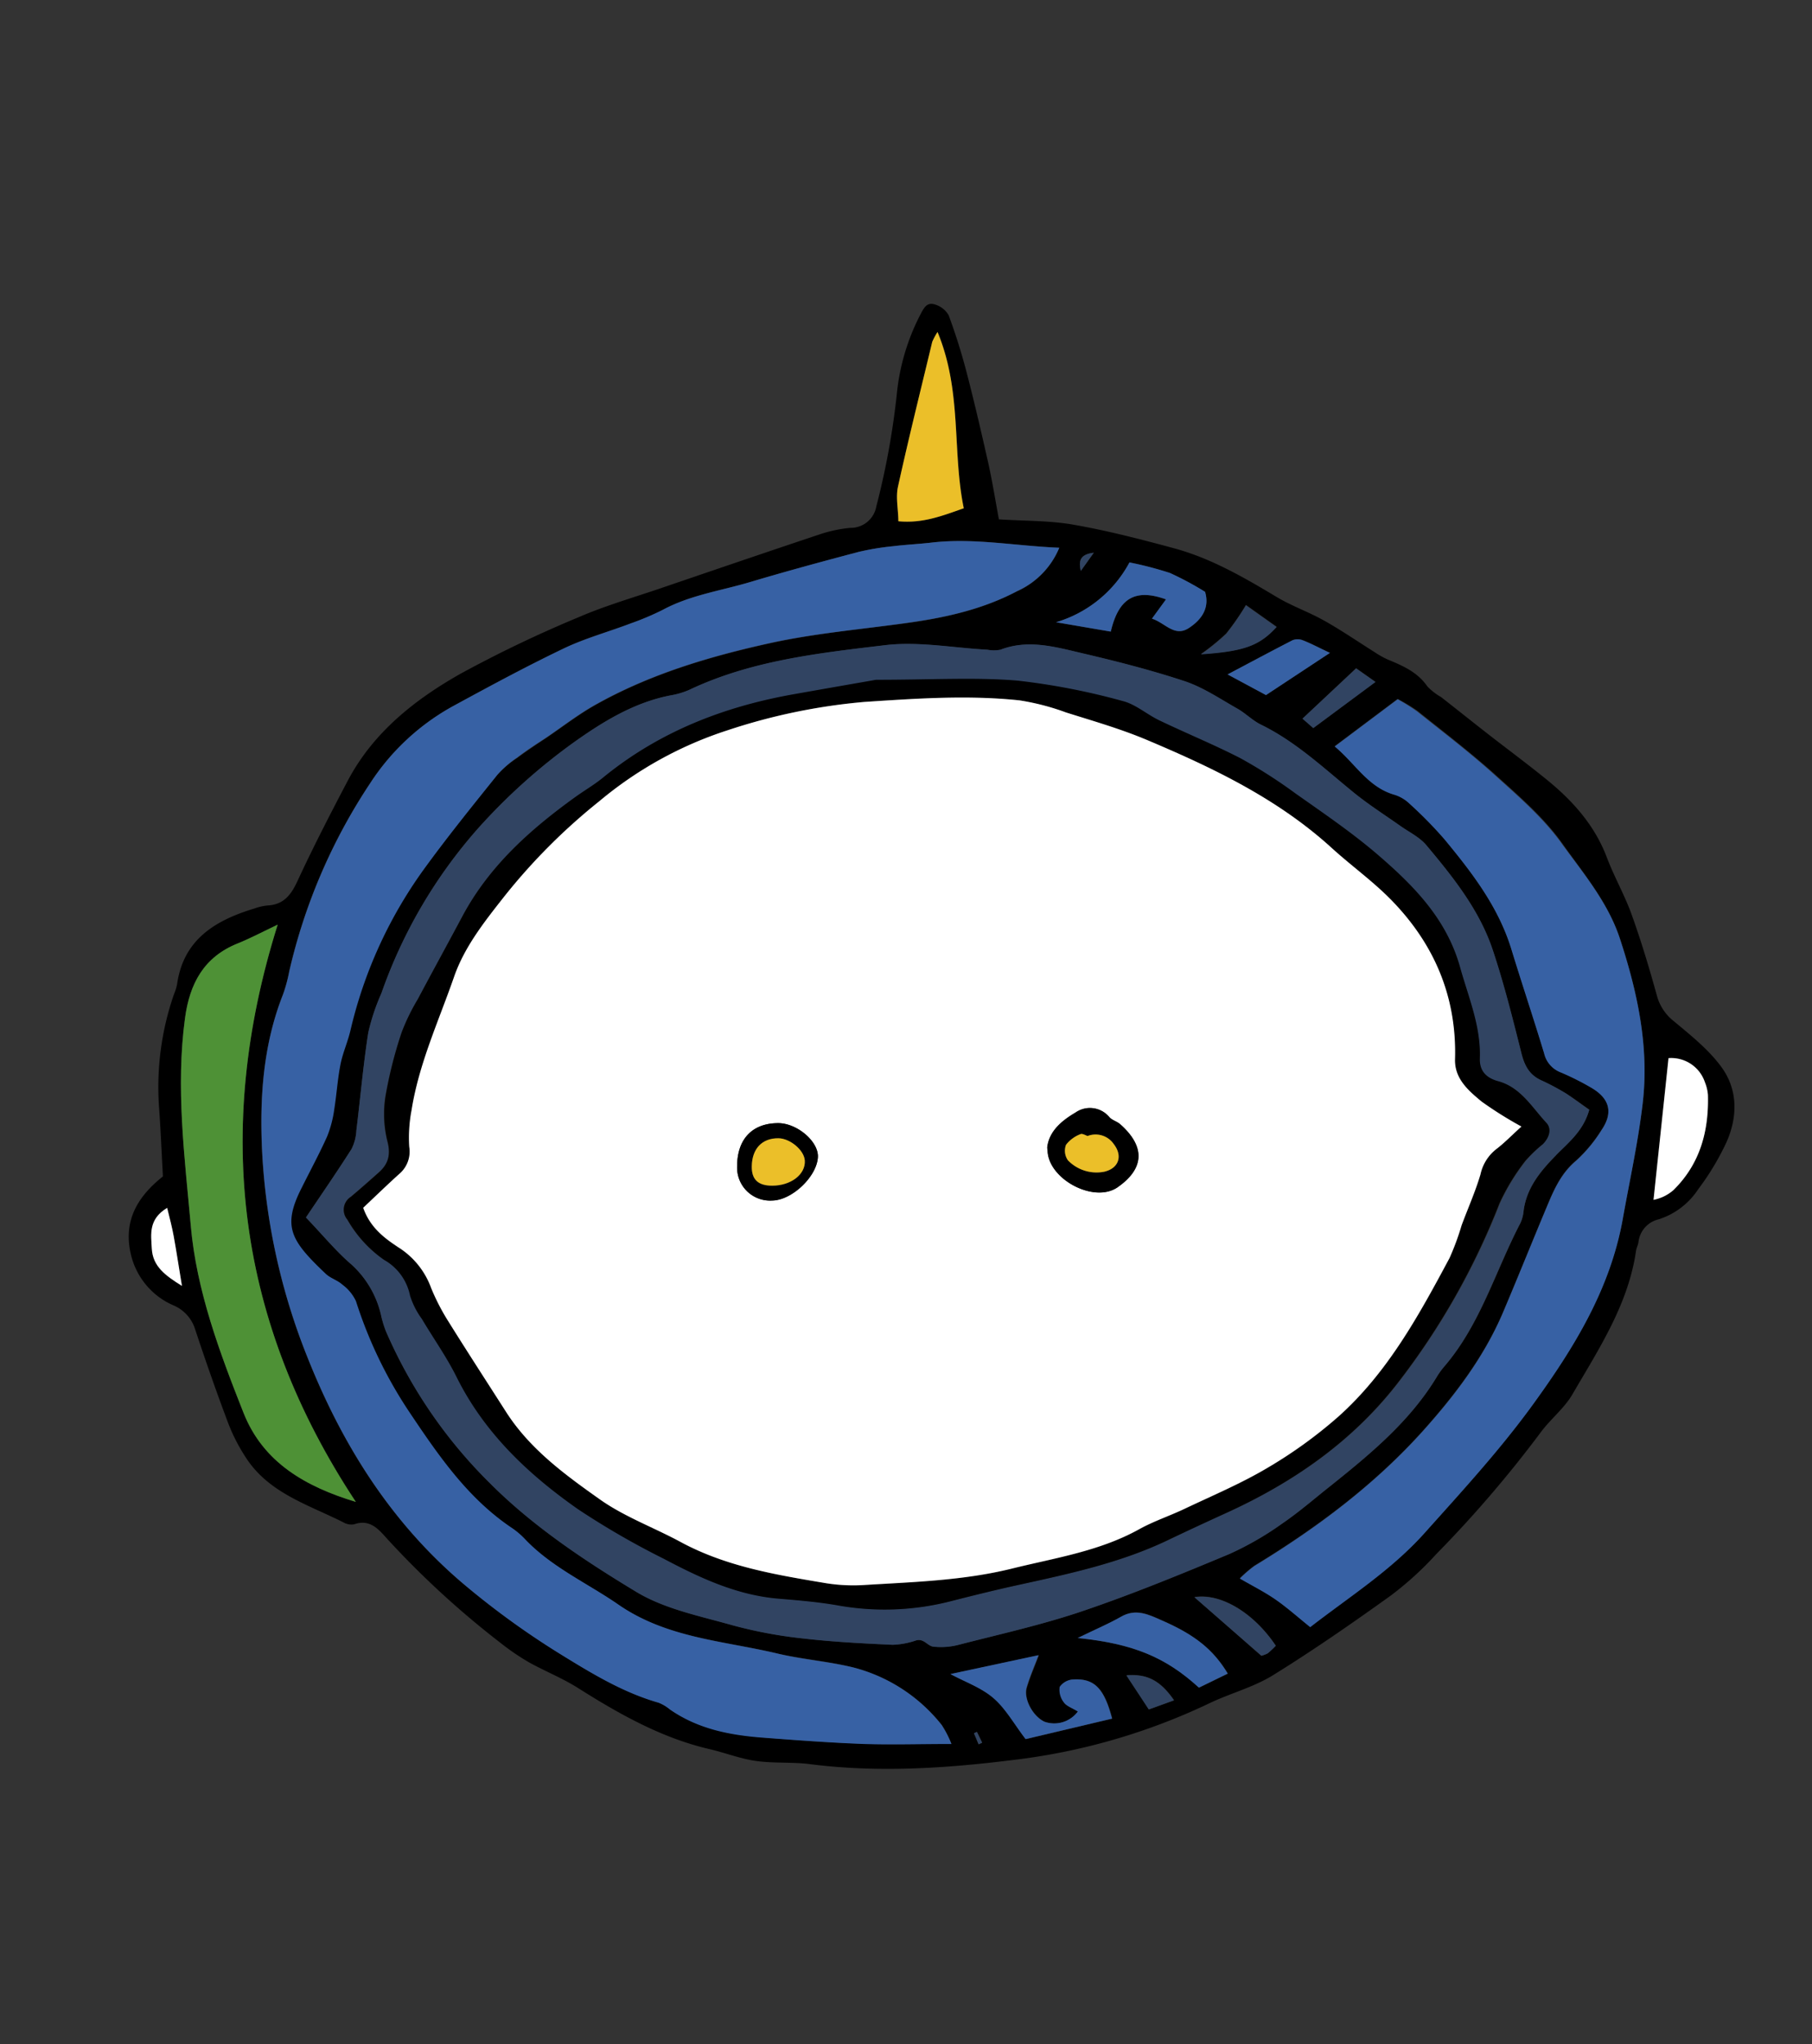 <svg id="圖層_1" data-name="圖層 1" xmlns="http://www.w3.org/2000/svg" viewBox="0 0 287.81 324.7"><rect x="0" y="0" width="287.81" height="324.7" fill="#333333" stroke="none"/><defs><style>.cls-1{fill:#fff;}.cls-2{fill:#3761a4;}.cls-3{fill:#314462;}.cls-4{fill:#ebbf29;}.cls-5{fill:#4e9136;}</style></defs><title>chks</title><g id="_群組_" data-name="&lt;群組&gt;"><path d="M273.43,169.49c2.63,3.6,2.58,7.92.79,11.94a41.27,41.27,0,0,1-4.48,7.45,11.77,11.77,0,0,1-6.27,4.78,4.2,4.2,0,0,0-3.23,3.67c-.08.45-.31.88-.38,1.34-1.24,8.53-5.9,15.56-10.09,22.77-1.32,2.27-3.55,4-5.11,6.14a188.63,188.63,0,0,1-16.53,19.26,52.13,52.13,0,0,1-7.19,6.56c-6.13,4.4-12.34,8.71-18.75,12.68-3.12,1.93-6.84,2.88-10.18,4.49a99.46,99.46,0,0,1-31.34,9c-10.57,1.31-21.25,2-31.94.64-2.87-.38-5.82-.11-8.68-.52-2.48-.35-4.88-1.3-7.33-1.87-7.7-1.79-14.43-5.62-21-9.77-2.44-1.53-5.15-2.61-7.66-4a37.84,37.84,0,0,1-4.59-3.13,142.64,142.64,0,0,1-17.92-16.45c-1.39-1.54-2.75-3.26-5.32-2.36a2.51,2.51,0,0,1-1.68-.31C49,239,42.73,237.17,39.08,231.55A28.88,28.88,0,0,1,36.23,226c-1.88-5-3.63-10-5.31-15.09a6.07,6.07,0,0,0-3.47-3.62,11.73,11.73,0,0,1-6.57-7.69c-1.43-5.43.79-9.41,5-12.75-.21-3.7-.36-7.51-.64-11.31a45,45,0,0,1,2.35-17.5,10,10,0,0,0,.53-1.66c1-7.2,6.12-10.22,12.34-12.1a8.7,8.7,0,0,1,2-.46c2.55-.12,3.75-1.63,4.77-3.84,2.48-5.36,5.19-10.62,7.94-15.85,4-7.67,10.57-12.92,17.89-17.07a196.23,196.23,0,0,1,18.78-9c4.35-1.89,9-3.21,13.46-4.75,8.33-2.84,16.66-5.69,25-8.47a21.6,21.6,0,0,1,4.75-1,4.12,4.12,0,0,0,4.14-3.4,123.33,123.33,0,0,0,3.25-17.8,34.78,34.78,0,0,1,3.72-12.62c.53-1,1-2.06,2.26-1.68a3.72,3.72,0,0,1,2.26,1.73,95.4,95.4,0,0,1,2.89,9.22c1.22,4.71,2.32,9.45,3.39,14.2.63,2.83,1.09,5.69,1.7,9,4.15.27,8.1.18,11.92.86,5.35.94,10.64,2.31,15.89,3.73,5.87,1.59,11.1,4.62,16.29,7.73,2.41,1.45,5.13,2.39,7.59,3.78,2.73,1.53,5.31,3.31,8,5a13.8,13.8,0,0,0,2.09,1.17c2.41,1,4.72,2,6.28,4.27a9.79,9.79,0,0,0,2.19,1.7c2.44,1.91,4.87,3.85,7.31,5.76,3.2,2.49,6.46,4.9,9.6,7.46,4.08,3.34,7.51,7.2,9.42,12.28,1.19,3.14,2.9,6.09,4,9.25,1.52,4.23,2.8,8.56,4,12.89a7.7,7.7,0,0,0,2.69,3.88C268.62,164.5,271.42,166.73,273.43,169.49ZM265.77,189c4.25-4.16,5.67-9.39,5.5-15.16a6.81,6.81,0,0,0-.49-2,5.63,5.63,0,0,0-5.77-3.8c-.79,7.48-1.58,14.91-2.38,22.51a8.23,8.23,0,0,0,1.38-.43A6.94,6.94,0,0,0,265.77,189Zm-4.84-13.91c1-8.92-.84-17.54-3.62-26-1.88-5.75-5.77-10.34-9.15-15.12-2.91-4.1-6.87-7.51-10.65-10.93-4-3.58-8.23-6.82-12.4-10.16A29.87,29.87,0,0,0,222,111l-10,7.5c3.29,2.75,5.29,6.48,9.51,7.68a6,6,0,0,1,2.38,1.42,65.26,65.26,0,0,1,5.57,5.68c4.36,5.28,8.53,10.7,10.59,17.4,1.7,5.53,3.54,11,5.21,16.56a4.25,4.25,0,0,0,2.57,3,41.7,41.7,0,0,1,5,2.51c2.87,1.69,3.42,4,1.53,6.72a22.9,22.9,0,0,1-4,4.82c-2.27,1.88-3.42,4.35-4.49,6.91-2.38,5.67-4.66,11.38-7.05,17-3,7.14-7.66,13.26-12.78,19-7.73,8.61-16.93,15.46-26.79,21.46a20.16,20.16,0,0,0-2.32,2c2.12,1.23,4,2.16,5.65,3.32s3.44,2.72,5.53,4.4c6.17-4.79,12.77-8.92,18.16-14.94,6-6.66,12-13.2,17.23-20.44,6.51-9,12.26-18.28,14.25-29.43C258.85,187.47,260.21,181.34,260.93,175.13Zm-13.74,8.33c2-2,4.32-3.85,5.24-7.18-1.23-.86-2.4-1.75-3.65-2.52a37.74,37.74,0,0,0-4-2.13c-1.88-.86-2.63-2.33-3.13-4.28-1.38-5.5-2.76-11-4.55-16.4-2.13-6.37-6.3-11.58-10.55-16.65-1.08-1.29-2.76-2.08-4.17-3.09-2.53-1.81-5.18-3.49-7.58-5.45-4.66-3.81-9.05-7.94-14.54-10.62-1.34-.66-2.43-1.8-3.74-2.54-2.71-1.53-5.35-3.35-8.26-4.32-5.37-1.79-10.89-3.19-16.41-4.48-4.24-1-8.54-2.25-12.95-.55a5.35,5.35,0,0,1-2.06,0c-5.44-.29-11-1.35-16.28-.72-10.57,1.26-21.26,2.44-31.1,7.1a12.62,12.62,0,0,1-3,.88c-5.74,1.12-10.64,4.12-15.25,7.4A94.08,94.08,0,0,0,76,131.5a78.67,78.67,0,0,0-15.4,26.25A33.54,33.54,0,0,0,58.5,164c-.8,5.15-1.25,10.36-1.89,15.54a7.28,7.28,0,0,1-.77,2.95c-2.35,3.69-4.83,7.28-7.24,10.87,2.74,2.86,4.79,5.38,7.22,7.46a15.54,15.54,0,0,1,4.76,8.28,17,17,0,0,0,.72,2.32,76.71,76.71,0,0,0,16.38,24c6.87,6.93,15.07,12.35,23.35,17.38,4.53,2.75,10.12,3.85,15.33,5.33a71.82,71.82,0,0,0,11.25,2.1c4.71.55,9.45.79,14.19,1a12.92,12.92,0,0,0,3.73-.7c1.24-.32,1.83,1,2.78,1a11.09,11.09,0,0,0,3.81-.26c6.62-1.71,13.33-3.19,19.8-5.38,7.9-2.68,15.65-5.86,23.36-9.08a49.06,49.06,0,0,0,8.39-4.84c2.68-1.82,5.16-4,7.7-6,6.36-5.09,12.63-10.28,16.91-17.39a12.38,12.38,0,0,1,1.24-1.68c5.69-6.67,8.06-15.1,12-22.69a6.2,6.2,0,0,0,.5-2C242.52,188.59,244.72,186,247.19,183.46Zm-28.72-75.13-3.07-2.16-8.51,8,1.71,1.5Zm-7.23-4.6c-1.86-.89-3.06-1.54-4.31-2a2.21,2.21,0,0,0-1.62,0c-3.35,1.7-6.65,3.49-10.32,5.43l6.1,3.28Zm-9.83,158.84a14.34,14.34,0,0,0,1.23-1.16c-3.49-5.22-8.76-8.38-12.92-7.71L200.35,263A4.51,4.51,0,0,0,201.41,262.57Zm1.35-163-4.86-3.45a41.49,41.49,0,0,1-3.15,4.54,35.21,35.21,0,0,1-4,3.25C197.57,103.45,200,102.58,202.76,99.59ZM190.46,268.05l4.58-2.23c-2.32-3.83-5.28-6.17-10.43-8.44-2.13-.94-4.15-2-6.54-.59-2,1.13-4.1,2-6.86,3.37C180.07,261.1,185.23,263.27,190.46,268.05ZM188.83,99.76c2-1.33,3.34-3.2,2.58-5.75a49.11,49.11,0,0,0-5.59-3,56.38,56.38,0,0,0-6.42-1.68,19.53,19.53,0,0,1-11.66,9.5l8.69,1.49c1.24-5.28,3.85-6.9,8.77-5.12L183,98.27C185.07,98.93,186.54,101.26,188.83,99.76ZM182.5,271.51l4-1.45c-2.2-3.18-4.3-4.21-7.52-4ZM171.67,90.68l2.06-2.89C171.49,88.06,171.32,89.13,171.67,90.68Zm5,182.29c-1.27-4.84-2.83-6.41-6.16-6.22a2.8,2.8,0,0,0-2.13,1.19,3.25,3.25,0,0,0,.66,2.46c.42.6,1.29.87,2.22,1.45a4.68,4.68,0,0,1-5.31,1.62c-1.88-.88-3.37-3.58-2.83-5.42s1.24-3.37,1.9-5.15l-14,3c2.35,1.27,4.91,2.17,6.83,3.82s3.27,4.1,5.11,6.51Zm-15-179.1A13,13,0,0,0,168.25,87c-7.05-.31-13.56-1.6-20.2-.83-2.07.24-4.16.33-6.24.59a41.11,41.11,0,0,0-5.48.91c-5.72,1.51-11.43,3.06-17.1,4.75-4.66,1.38-9.54,2.07-13.91,4.41A42.85,42.85,0,0,1,100.22,99c-3.56,1.34-7.27,2.34-10.69,4-5.86,2.79-11.58,5.88-17.29,9a36.85,36.85,0,0,0-13.44,12.37,90.53,90.53,0,0,0-12.87,29.91,24.05,24.05,0,0,1-1,3.69c-3.15,8-3.7,16.39-3.32,24.7a101.79,101.79,0,0,0,7.32,33.17c5.57,13.94,13.38,26.24,24.9,35.92A129.5,129.5,0,0,0,89.35,262.9c4.81,3,9.72,5.92,15.25,7.5a6.54,6.54,0,0,1,1.78,1.06c4.45,3.1,9.57,4.06,14.81,4.49s10.66.84,16,1c4.47.17,9,0,13.92,0a16.48,16.48,0,0,0-1.54-3,26.3,26.3,0,0,0-14.08-9.12c-4-1-8.25-1.32-12.3-2.27-8.49-2-17.34-2.43-25-7.69-5-3.46-10.72-6-15-10.55a12.53,12.53,0,0,0-2.14-1.77c-6.9-4.67-11.5-11.35-16-18.11a69.77,69.77,0,0,1-8.61-17.81A6.89,6.89,0,0,0,54.28,204c-.77-.69-1.88-1-2.62-1.7-5.59-5.3-7-7.51-3.8-13.76,1.37-2.68,2.81-5.33,4-8.07A18,18,0,0,0,53,176.22c.4-2.39.55-4.82,1-7.2.36-1.81,1.14-3.54,1.57-5.34a71.22,71.22,0,0,1,11.59-25.5C70.93,133,75,128,79,123.06a16.31,16.31,0,0,1,3.18-2.69c1.49-1.1,3-2.11,4.58-3.15,2.59-1.76,5.08-3.69,7.79-5.22,8.67-4.89,18.16-7.72,27.79-9.83,7-1.54,14.21-2.2,21.35-3.15C149.89,98.18,156,96.85,161.63,93.87ZM156,276.79l-.83-1.71-.47.21.74,1.76ZM153.09,80.72c-1.87-9.07-.24-18.53-4.17-28a11.05,11.05,0,0,0-.84,1.59c-1.84,7.65-3.75,15.29-5.44,23-.38,1.71,0,3.6.06,5.49C146.59,83.15,149.66,81.92,153.09,80.72ZM38.68,224.4c3.14,7.94,9.91,11.74,17.84,14.15-18.79-28.46-22.73-58.86-12.42-91.66-2.46,1.16-4.38,2.17-6.38,3-5.38,2.15-7.6,6.37-8.34,11.85-1.5,11.06,0,22,.92,33C31.22,205,34.88,214.8,38.68,224.4Zm-9.79-20.16c-.49-3-.87-5.49-1.32-7.95-.24-1.34-.61-2.65-1-4.44-3,1.81-2.55,4.23-2.44,6.45C24.25,201.14,26.25,202.58,28.89,204.24Z"/><path class="cls-1" d="M271.28,173.89c.16,5.77-1.25,11-5.5,15.16a6.94,6.94,0,0,1-1.76,1.1,8.23,8.23,0,0,1-1.38.43c.8-7.6,1.59-15,2.38-22.51a5.63,5.63,0,0,1,5.77,3.8A6.81,6.81,0,0,1,271.28,173.89Z"/><path class="cls-2" d="M257.31,149.13c2.77,8.46,4.65,17.08,3.62,26-.72,6.21-2.08,12.34-3.18,18.51-2,11.15-7.74,20.45-14.25,29.43-5.25,7.24-11.28,13.78-17.23,20.44-5.39,6-12,10.15-18.16,14.94-2.09-1.69-3.73-3.16-5.53-4.4s-3.53-2.09-5.65-3.32a20.16,20.16,0,0,1,2.32-2c9.86-6,19.06-12.86,26.79-21.46,5.12-5.7,9.76-11.81,12.78-19,2.4-5.66,4.68-11.37,7.05-17,1.07-2.56,2.22-5,4.49-6.91a22.9,22.9,0,0,0,4-4.82c1.89-2.77,1.35-5-1.53-6.72a41.7,41.7,0,0,0-5-2.51,4.25,4.25,0,0,1-2.57-3c-1.68-5.54-3.51-11-5.21-16.56-2.06-6.71-6.23-12.12-10.59-17.4a65.26,65.26,0,0,0-5.57-5.68,6,6,0,0,0-2.38-1.42c-4.22-1.2-6.22-4.94-9.51-7.68l10-7.5a29.87,29.87,0,0,1,3.07,1.92c4.18,3.34,8.45,6.58,12.4,10.16,3.78,3.41,7.74,6.83,10.65,10.93C251.55,138.79,255.43,143.39,257.31,149.13Z"/><path class="cls-3" d="M252.43,176.27c-.92,3.33-3.24,5.15-5.24,7.18-2.47,2.5-4.67,5.13-5.18,8.78a6.2,6.2,0,0,1-.5,2c-4,7.59-6.33,16-12,22.69a12.38,12.38,0,0,0-1.24,1.68c-4.28,7.12-10.55,12.3-16.91,17.39-2.54,2-5,4.16-7.7,6a49.06,49.06,0,0,1-8.39,4.84c-7.71,3.22-15.45,6.4-23.36,9.08-6.46,2.19-13.17,3.67-19.8,5.38a11.09,11.09,0,0,1-3.81.26c-.95-.09-1.54-1.37-2.78-1a12.92,12.92,0,0,1-3.73.7c-4.74-.22-9.48-.46-14.19-1a71.82,71.82,0,0,1-11.25-2.1c-5.21-1.48-10.8-2.58-15.33-5.33-8.28-5-16.47-10.45-23.35-17.38a76.71,76.71,0,0,1-16.38-24,17,17,0,0,1-.72-2.32,15.54,15.54,0,0,0-4.76-8.28c-2.43-2.08-4.48-4.6-7.22-7.46,2.41-3.59,4.9-7.18,7.24-10.87a7.28,7.28,0,0,0,.77-2.95c.64-5.18,1.09-10.39,1.89-15.54a33.54,33.54,0,0,1,2.08-6.25A78.67,78.67,0,0,1,76,131.5a94.08,94.08,0,0,1,15.22-13.65c4.61-3.27,9.51-6.28,15.25-7.4a12.62,12.62,0,0,0,3-.88c9.84-4.67,20.53-5.84,31.1-7.1,5.32-.64,10.85.43,16.28.72a5.35,5.35,0,0,0,2.06,0c4.41-1.7,8.71-.44,12.95.55,5.52,1.29,11,2.69,16.41,4.48,2.91,1,5.56,2.79,8.26,4.32,1.31.74,2.4,1.88,3.74,2.54,5.49,2.68,9.88,6.82,14.54,10.62,2.41,2,5,3.64,7.58,5.45,1.41,1,3.09,1.8,4.17,3.09,4.25,5.07,8.43,10.28,10.55,16.65,1.79,5.37,3.17,10.9,4.55,16.4.49,1.95,1.25,3.42,3.13,4.28a37.74,37.74,0,0,1,4,2.13C250,174.52,251.2,175.42,252.43,176.27Zm-7.38,5.46c1-1,1.47-2.42.51-3.45-2.25-2.44-4-5.54-7.54-6.46-2-.52-3.05-1.63-3-3.67.18-5.09-1.8-9.67-3.13-14.43-2.17-7.82-7.54-13.19-13.38-18.15-4-3.43-8.46-6.43-12.79-9.49a79.91,79.91,0,0,0-8.76-5.6c-4.19-2.2-8.59-4-12.86-6-2-1-3.76-2.56-5.83-3.07a107.87,107.87,0,0,0-16.71-3.24c-6.67-.55-13.43-.13-22.44-.13-2.91.51-8,1.4-13.16,2.31-11,2-21.17,5.93-30,13.06-1.44,1.17-3,2.13-4.55,3.21-7.23,5.17-13.76,11-18,19-2.35,4.39-4.75,8.76-7.08,13.16A33,33,0,0,0,63.79,164a68.91,68.91,0,0,0-2.59,10.11,18.06,18.06,0,0,0,.31,7.18c.57,2.15.18,3.58-1.36,4.92s-2.94,2.61-4.45,3.88a2.43,2.43,0,0,0-.55,3.63A19.67,19.67,0,0,0,61,200.1a8.43,8.43,0,0,1,4.23,5.66,12.68,12.68,0,0,0,1.88,3.7c1.83,3.09,3.93,6,5.52,9.24,4.41,8.91,11.37,15.48,19.31,21a127.16,127.16,0,0,0,13.55,7.83c5.75,3,11.64,5.8,18.28,6.36,3.12.26,6.26.52,9.35,1.06a42.17,42.17,0,0,0,18-.66c3.49-.89,7-1.76,10.5-2.53,8.17-1.79,16.35-3.52,24-7.18,3.13-1.5,6.3-3,9.45-4.4,10.49-4.81,19.81-11.28,26.93-20.43a114.44,114.44,0,0,0,16.27-28.67,34.08,34.08,0,0,1,4.12-6.75A22.23,22.23,0,0,1,245.05,181.74Z"/><path d="M245.56,178.28c1,1,.5,2.44-.51,3.45a22.23,22.23,0,0,0-2.76,2.63,34.08,34.08,0,0,0-4.12,6.75,114.44,114.44,0,0,1-16.27,28.67c-7.12,9.15-16.43,15.62-26.93,20.43-3.16,1.45-6.32,2.9-9.45,4.4-7.61,3.65-15.79,5.38-24,7.18-3.51.77-7,1.64-10.5,2.53a42.17,42.17,0,0,1-18,.66c-3.09-.54-6.23-.8-9.35-1.06-6.65-.55-12.53-3.32-18.28-6.36a127.16,127.16,0,0,1-13.55-7.83c-7.94-5.56-14.9-12.13-19.31-21-1.59-3.21-3.69-6.15-5.52-9.24a12.68,12.68,0,0,1-1.88-3.7A8.43,8.43,0,0,0,61,200.1a19.67,19.67,0,0,1-5.81-6.38,2.43,2.43,0,0,1,.55-3.63c1.5-1.26,3-2.58,4.45-3.88s1.92-2.77,1.36-4.92a18.06,18.06,0,0,1-.31-7.18A68.91,68.91,0,0,1,63.79,164a33,33,0,0,1,2.57-5.29c2.34-4.4,4.74-8.77,7.08-13.16,4.27-8,10.8-13.82,18-19,1.51-1.08,3.11-2,4.55-3.21,8.78-7.12,18.94-11.09,30-13.06,5.12-.91,10.25-1.8,13.16-2.31,9,0,15.77-.42,22.44.13a107.87,107.87,0,0,1,16.71,3.24c2.07.51,3.84,2.12,5.83,3.07,4.27,2.05,8.67,3.85,12.86,6a79.91,79.91,0,0,1,8.76,5.6c4.33,3.06,8.75,6.06,12.79,9.49,5.84,5,11.21,10.33,13.38,18.15,1.33,4.77,3.31,9.35,3.13,14.43-.07,2,1,3.15,3,3.67C241.53,172.74,243.31,175.85,245.56,178.28Zm-7.95,4.25c1.34-1,2.52-2.22,4-3.59a61.92,61.92,0,0,1-6.29-3.95c-2.13-1.73-4.35-3.65-4.26-6.76.29-10-3.34-18.38-10.22-25.38-2.91-3-6.33-5.41-9.4-8.2-8.56-7.8-18.82-12.7-29.33-17.13-4.15-1.75-8.53-3-12.83-4.36a38.31,38.31,0,0,0-7.39-1.92c-8.21-.87-16.45-.29-24.65.25A94.82,94.82,0,0,0,115.54,116a60.75,60.75,0,0,0-20.28,11.28,95.09,95.09,0,0,0-15,15c-3.17,4-6.41,8.08-8.09,12.91-2.43,7-5.58,13.78-6.75,21.17a23.32,23.32,0,0,0-.37,5.83,4.64,4.64,0,0,1-1.63,4.31c-1.89,1.71-3.72,3.49-5.73,5.38,1.18,3.32,3.63,5,6,6.55a12.79,12.79,0,0,1,4.8,6.21A34.51,34.51,0,0,0,71,209.51c3.06,4.92,6.22,9.77,9.34,14.66,3.77,5.91,9.34,10,14.89,13.94,3.92,2.78,8.6,4.48,12.87,6.8,7.25,3.93,15.23,5.23,23.19,6.57a27.61,27.61,0,0,0,6.26.26c7.76-.47,15.55-.7,23.15-2.58,6.85-1.69,13.89-2.74,20.2-6.23,2.33-1.29,4.89-2.15,7.3-3.29,4.4-2.09,8.93-4,13.1-6.47a72.83,72.83,0,0,0,11.24-8.11c7.85-7,12.83-16.11,17.71-25.23a40.94,40.94,0,0,0,1.92-5.2c1-2.7,2.17-5.35,3-8.1A6.94,6.94,0,0,1,237.61,182.53Z"/><path class="cls-1" d="M241.66,178.93c-1.53,1.38-2.7,2.6-4,3.59a6.94,6.94,0,0,0-2.51,4c-.81,2.75-2,5.4-3,8.1a40.94,40.94,0,0,1-1.92,5.2c-4.88,9.12-9.86,18.24-17.71,25.23a72.83,72.83,0,0,1-11.24,8.11c-4.18,2.48-8.7,4.38-13.1,6.47-2.41,1.15-5,2-7.3,3.29-6.32,3.49-13.36,4.53-20.2,6.23-7.6,1.87-15.39,2.11-23.15,2.58a27.61,27.61,0,0,1-6.26-.26c-8-1.34-15.94-2.64-23.19-6.57-4.27-2.31-8.94-4-12.87-6.8-5.55-3.93-11.12-8-14.89-13.94-3.12-4.88-6.28-9.74-9.34-14.66a34.51,34.51,0,0,1-2.49-4.91,12.79,12.79,0,0,0-4.8-6.21c-2.38-1.55-4.83-3.23-6-6.55,2-1.89,3.84-3.67,5.73-5.38A4.64,4.64,0,0,0,65,182.15a23.32,23.32,0,0,1,.37-5.83c1.17-7.39,4.32-14.18,6.75-21.17,1.68-4.84,4.92-8.88,8.09-12.91a95.09,95.09,0,0,1,15-15A60.75,60.75,0,0,1,115.54,116a94.82,94.82,0,0,1,21.75-4.51c8.2-.54,16.44-1.12,24.65-.25a38.31,38.31,0,0,1,7.39,1.92c4.31,1.36,8.68,2.61,12.83,4.36,10.5,4.43,20.76,9.33,29.33,17.13,3.07,2.8,6.49,5.25,9.4,8.2,6.88,7,10.51,15.41,10.22,25.38-.09,3.11,2.13,5,4.26,6.76A61.92,61.92,0,0,0,241.66,178.93Zm-64.14,9.62c4.37-3.05,4.29-6.55.4-10-.51-.45-1.29-.64-1.72-1.13a4,4,0,0,0-5.37-.73c-2.16,1.27-4.19,2.93-4.5,5.53,0,.37.06.48.06.6C166.6,187.34,173.81,191.15,177.52,188.56Zm-47.61-4.79c.11-2.46-3.32-5.38-6.31-5.37-4.13,0-6.53,2.55-6.52,6.92a5.24,5.24,0,0,0,5.56,5.38C125.79,190.66,129.77,186.86,129.91,183.77Z"/><path class="cls-3" d="M215.4,106.17l3.07,2.16-9.88,7.32-1.71-1.5Z"/><path class="cls-2" d="M206.93,101.7c1.26.49,2.45,1.14,4.31,2l-10.16,6.7-6.1-3.28c3.67-1.94,7-3.72,10.32-5.43A2.21,2.21,0,0,1,206.93,101.7Z"/><path class="cls-3" d="M202.64,261.41a14.34,14.34,0,0,1-1.23,1.16,4.51,4.51,0,0,1-1.06.4l-10.63-9.27C193.89,253,199.15,256.18,202.64,261.41Z"/><path class="cls-3" d="M197.9,96.15l4.86,3.45c-2.75,3-5.19,3.86-12,4.34a35.21,35.21,0,0,0,4-3.25A41.49,41.49,0,0,0,197.9,96.15Z"/><path class="cls-2" d="M195,265.82l-4.58,2.23c-5.22-4.78-10.39-7-19.25-7.88,2.76-1.35,4.88-2.24,6.86-3.37,2.38-1.37,4.41-.35,6.54.59C189.76,259.65,192.72,262,195,265.82Z"/><path class="cls-2" d="M191.41,94c.76,2.55-.53,4.42-2.58,5.75-2.29,1.49-3.76-.83-5.87-1.49l2.24-3.06c-4.93-1.78-7.53-.16-8.77,5.12l-8.69-1.49a19.53,19.53,0,0,0,11.66-9.5A56.38,56.38,0,0,1,185.82,91,49.11,49.11,0,0,1,191.41,94Z"/><path class="cls-3" d="M186.46,270.06l-4,1.45-3.56-5.4C182.16,265.84,184.26,266.88,186.46,270.06Z"/><path d="M177.93,178.57c3.89,3.43,4,6.93-.4,10-3.71,2.59-10.92-1.21-11.13-5.72,0-.12,0-.23-.06-.6.31-2.6,2.34-4.26,4.5-5.53a4,4,0,0,1,5.37.73C176.64,177.94,177.41,178.12,177.93,178.57Zm-2.55,7.54c2.36-.54,3-2.53,1.53-4.4a3.5,3.5,0,0,0-4.15-1.27c-.3-.09-.85-.44-1.14-.29a5.24,5.24,0,0,0-2.29,1.69,2.63,2.63,0,0,0,.31,2.47A6.32,6.32,0,0,0,175.38,186.11Z"/><path class="cls-4" d="M176.9,181.71c1.45,1.87.83,3.86-1.53,4.4a6.32,6.32,0,0,1-5.74-1.81,2.63,2.63,0,0,1-.31-2.47,5.24,5.24,0,0,1,2.29-1.69c.29-.15.84.2,1.14.29A3.5,3.5,0,0,1,176.9,181.71Z"/><path class="cls-3" d="M173.73,87.79l-2.06,2.89C171.32,89.13,171.49,88.06,173.73,87.79Z"/><path class="cls-2" d="M170.47,266.75c3.33-.18,4.89,1.38,6.16,6.22l-13.74,3.25c-1.84-2.41-3.16-4.83-5.11-6.51s-4.49-2.55-6.83-3.82l14-3c-.67,1.78-1.4,3.43-1.9,5.15s.95,4.54,2.83,5.42a4.68,4.68,0,0,0,5.31-1.62c-.93-.58-1.81-.85-2.22-1.45a3.25,3.25,0,0,1-.66-2.46A2.8,2.8,0,0,1,170.47,266.75Z"/><path class="cls-2" d="M168.25,87a13,13,0,0,1-6.62,6.85c-5.64,3-11.74,4.3-18,5.14-7.13,1-14.34,1.61-21.35,3.15-9.63,2.12-19.11,4.94-27.79,9.83-2.72,1.53-5.2,3.47-7.79,5.22-1.53,1-3.09,2-4.58,3.15A16.31,16.31,0,0,0,79,123.06c-4,5-8,9.94-11.75,15.12a71.22,71.22,0,0,0-11.59,25.5c-.42,1.8-1.21,3.53-1.57,5.34-.47,2.37-.62,4.81-1,7.2a18,18,0,0,1-1.13,4.29c-1.23,2.74-2.67,5.39-4,8.07-3.2,6.25-1.78,8.46,3.8,13.76.74.7,1.85,1,2.62,1.7a6.89,6.89,0,0,1,2.16,2.62,69.77,69.77,0,0,0,8.61,17.81c4.53,6.75,9.13,13.44,16,18.11a12.53,12.53,0,0,1,2.14,1.77c4.28,4.57,10,7.08,15,10.55,7.65,5.26,16.5,5.7,25,7.69,4.06,1,8.26,1.28,12.3,2.27A26.3,26.3,0,0,1,149.58,274a16.48,16.48,0,0,1,1.54,3c-5,0-9.45.14-13.92,0-5.34-.2-10.68-.6-16-1s-10.36-1.39-14.81-4.49a6.54,6.54,0,0,0-1.78-1.06c-5.54-1.58-10.45-4.55-15.25-7.5a129.5,129.5,0,0,1-15.51-11.18c-11.52-9.68-19.33-22-24.9-35.92a101.79,101.79,0,0,1-7.32-33.17c-.39-8.31.17-16.74,3.32-24.7a24.05,24.05,0,0,0,1-3.69,90.53,90.53,0,0,1,12.87-29.91A36.85,36.85,0,0,1,72.25,112c5.71-3.1,11.43-6.19,17.29-9,3.42-1.63,7.13-2.63,10.69-4a42.85,42.85,0,0,0,5.11-2.17c4.37-2.34,9.25-3,13.91-4.41,5.67-1.69,11.38-3.24,17.1-4.75a41.11,41.11,0,0,1,5.48-.91c2.07-.25,4.16-.35,6.24-.59C154.69,85.42,161.2,86.71,168.25,87Z"/><path class="cls-3" d="M155.17,275.08l.83,1.71-.56.26-.74-1.76Z"/><path class="cls-4" d="M148.91,52.73c3.93,9.46,2.3,18.92,4.17,28-3.43,1.2-6.5,2.43-10.39,2.06,0-1.89-.44-3.78-.06-5.49,1.69-7.68,3.6-15.32,5.44-23A11.05,11.05,0,0,1,148.91,52.73Z"/><path d="M123.6,178.39c3,0,6.42,2.91,6.31,5.37-.14,3.1-4.13,6.89-7.27,6.92a5.24,5.24,0,0,1-5.56-5.38C117.07,180.94,119.47,178.4,123.6,178.39Zm-.95,9.94c3,0,5.33-1.84,5.18-4-.12-1.64-2.32-3.5-4.18-3.52-2.6,0-4.19,1.64-4.24,4.44C119.37,187.37,120.41,188.35,122.66,188.33Z"/><path class="cls-4" d="M127.83,184.32c.15,2.18-2.17,4-5.18,4-2.25,0-3.28-1-3.24-3.09.05-2.8,1.64-4.47,4.24-4.44C125.51,180.82,127.72,182.68,127.83,184.32Z"/><path class="cls-5" d="M56.52,238.55c-7.93-2.41-14.7-6.21-17.84-14.15-3.8-9.6-7.46-19.37-8.37-29.7-1-11-2.42-21.94-.92-33,.74-5.48,3-9.7,8.34-11.85,2-.8,3.91-1.82,6.38-3C33.79,179.69,37.73,210.09,56.52,238.55Z"/><path class="cls-1" d="M27.58,196.29c.45,2.46.82,4.94,1.32,7.95-2.65-1.65-4.64-3.1-4.79-5.94-.12-2.23-.57-4.64,2.44-6.45C27,193.64,27.33,194.95,27.58,196.29Z"/></g></svg>